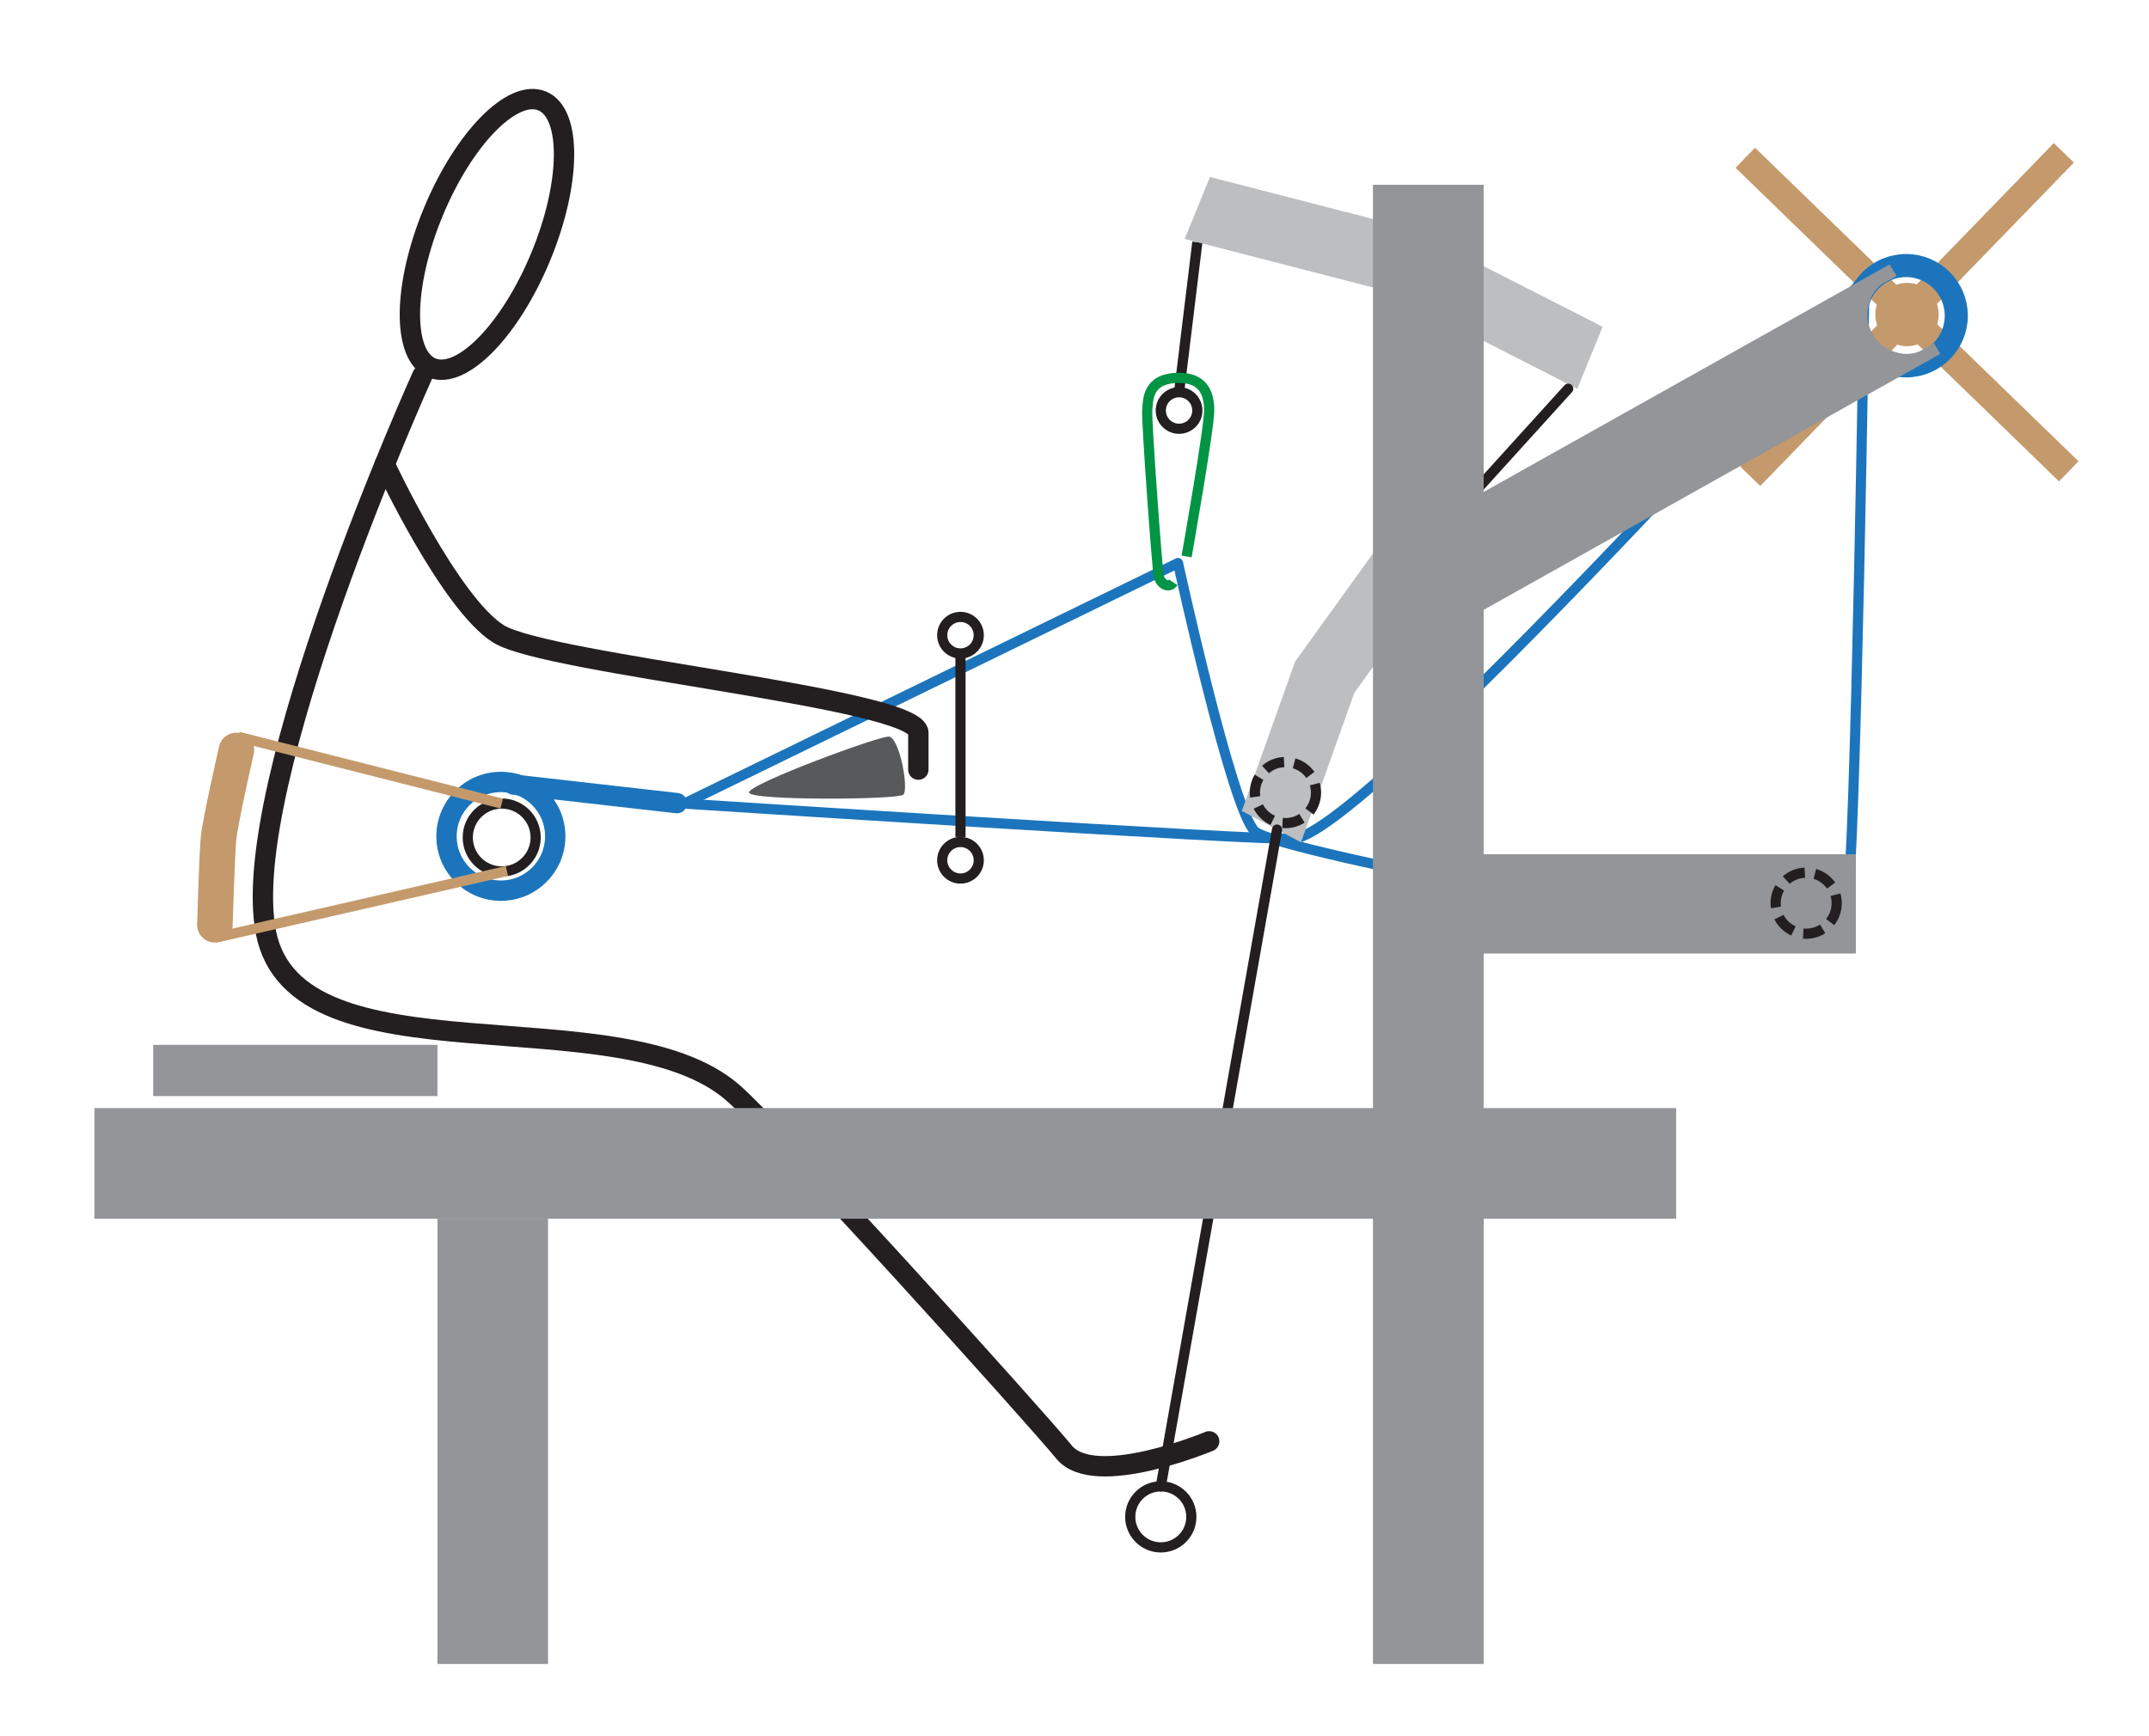 <?xml version="1.0" encoding="UTF-8" standalone="no"?>
<!-- Created with Inkscape (http://www.inkscape.org/) -->

<svg
   version="1.1"
   id="svg2"
   xml:space="preserve"
   width="281.333"
   height="227.333"
   viewBox="0 0 281.333 227.333"
   sodipodi:docname="BFSRH.svg"
   inkscape:version="1.1.2 (0a00cf5339, 2022-02-04)"
   xmlns:inkscape="http://www.inkscape.org/namespaces/inkscape"
   xmlns:sodipodi="http://sodipodi.sourceforge.net/DTD/sodipodi-0.dtd"
   xmlns="http://www.w3.org/2000/svg"
   xmlns:svg="http://www.w3.org/2000/svg"><defs
     id="defs6"><clipPath
       clipPathUnits="userSpaceOnUse"
       id="clipPath16"><path
         d="M 0,170.5 H 211 V 0 H 0 Z"
         id="path14" /></clipPath></defs><sodipodi:namedview
     id="namedview4"
     pagecolor="#ffffff"
     bordercolor="#666666"
     borderopacity="1.0"
     inkscape:pageshadow="2"
     inkscape:pageopacity="0.0"
     inkscape:pagecheckerboard="0"
     showgrid="false"
     inkscape:zoom="3.1979473"
     inkscape:cx="140.71527"
     inkscape:cy="113.51031"
     inkscape:window-width="1920"
     inkscape:window-height="1027"
     inkscape:window-x="0"
     inkscape:window-y="25"
     inkscape:window-maximized="1"
     inkscape:current-layer="g8" /><g
     id="g8"
     inkscape:groupmode="layer"
     inkscape:label="BFSRH"
     transform="matrix(1.333,0,0,-1.333,0,227.333)"><g
       id="g10"><g
         id="g12"
         clip-path="url(#clipPath16)"><g
           id="g18"
           transform="translate(52.606,88.275)"><path
             d="m 0,0 c 0,-1.841 -1.493,-3.334 -3.334,-3.334 -1.84,0 -3.333,1.493 -3.333,3.334 0,1.841 1.493,3.333 3.333,3.333 C -1.493,3.333 0,1.841 0,0 Z"
             style="fill:none;stroke:#231f20;stroke-width:1;stroke-linecap:butt;stroke-linejoin:miter;stroke-miterlimit:10;stroke-dasharray:none;stroke-opacity:1"
             id="path20" /></g><g
           id="g22"
           transform="translate(190.4,139.644)"><path
             d="m 0,0 c 0,-1.719 -1.395,-3.112 -3.113,-3.112 -1.717,0 -3.112,1.393 -3.112,3.112 0,1.72 1.395,3.112 3.112,3.112 C -1.395,3.112 0,1.72 0,0"
             style="fill:#c49a6c;fill-opacity:1;fill-rule:nonzero;stroke:none"
             id="path24" /></g><g
           id="g26"
           transform="translate(202.216,123.256)"><path
             d="m 0,0 -31.77,30.802 1.915,1.974 L 1.914,1.975 Z"
             style="fill:#c49a6c;fill-opacity:1;fill-rule:nonzero;stroke:none"
             id="path28" /></g><g
           id="g30"
           transform="translate(203.677,154.572)"><path
             d="m 0,0 -30.803,-31.77 -1.974,1.915 30.802,31.769 z"
             style="fill:#c49a6c;fill-opacity:1;fill-rule:nonzero;stroke:none"
             id="path32" /></g><g
           id="g34"
           transform="translate(117.591,130.219)"><path
             d="m 0,0 c 0,-0.991 -0.805,-1.794 -1.795,-1.794 -0.991,0 -1.795,0.803 -1.795,1.794 0,0.991 0.804,1.795 1.795,1.795 C -0.805,1.795 0,0.991 0,0 Z"
             style="fill:none;stroke:#231f20;stroke-width:1;stroke-linecap:butt;stroke-linejoin:miter;stroke-miterlimit:10;stroke-dasharray:none;stroke-opacity:1"
             id="path36" /></g><g
           id="g38"
           transform="translate(117.591,146.749)"><path
             d="M 0,0 -1.795,-14.735"
             style="fill:none;stroke:#231f20;stroke-width:1;stroke-linecap:butt;stroke-linejoin:miter;stroke-miterlimit:10;stroke-dasharray:none;stroke-opacity:1"
             id="path40" /></g><g
           id="g42"
           transform="translate(73.564,92.684)"><path
             d="M 0,0 C -0.166,0.805 13.005,5.666 13.772,5.501 14.799,5.281 15.715,0.307 15.148,-0.202 14.581,-0.71 0.165,-0.805 0,0"
             style="fill:#58595b;fill-opacity:1;fill-rule:nonzero;stroke:none"
             id="path44" /></g><g
           id="g46"
           transform="translate(50.423,93.474)"><path
             d="M 0,0 16.059,-1.824"
             style="fill:none;stroke:#1c75bc;stroke-width:2;stroke-linecap:round;stroke-linejoin:round;stroke-miterlimit:10;stroke-dasharray:none;stroke-opacity:1"
             id="path48" /></g><g
           id="g50"
           transform="translate(192.127,139.53)"><path
             d="m 0,0 c 0,-2.72 -2.206,-4.926 -4.927,-4.926 -2.718,0 -4.925,2.206 -4.925,4.926 0,2.72 2.207,4.926 4.925,4.926 C -2.206,4.926 0,2.72 0,0 Z"
             style="fill:none;stroke:#1c75bc;stroke-width:2.269;stroke-linecap:butt;stroke-linejoin:miter;stroke-miterlimit:10;stroke-dasharray:none;stroke-opacity:1"
             id="path52" /></g><g
           id="g54"
           transform="translate(66.482,91.65)"><path
             d="m 0,0 c 0,0 57.865,-3.751 60.612,-3.484 7.267,0.707 56.391,55.44 56.391,55.44"
             style="fill:none;stroke:#1c75bc;stroke-width:1;stroke-linecap:round;stroke-linejoin:round;stroke-miterlimit:10;stroke-dasharray:none;stroke-opacity:1"
             id="path56" /></g><g
           id="g58"
           transform="translate(54.53,88.39)"><path
             d="m 0,0 c 0,-2.949 -2.39,-5.339 -5.339,-5.339 -2.949,0 -5.339,2.39 -5.339,5.339 0,2.949 2.39,5.339 5.339,5.339 C -2.39,5.339 0,2.949 0,0 Z"
             style="fill:none;stroke:#1c75bc;stroke-width:2;stroke-linecap:butt;stroke-linejoin:miter;stroke-miterlimit:10;stroke-dasharray:none;stroke-opacity:1"
             id="path60" /></g><g
           id="g62"
           transform="translate(67.214,91.608)"><path
             d="m 0,0 48.479,23.626 c 0,0 5.28,-24.233 7.55,-26.358 2.268,-2.125 52.262,-11.25 54.14,-11.125 1.878,0.125 3.128,0.25 4.003,4 0.875,3.75 1.723,61.437 1.723,61.437"
             style="fill:none;stroke:#1c75bc;stroke-width:1;stroke-linecap:round;stroke-linejoin:round;stroke-miterlimit:10;stroke-dasharray:none;stroke-opacity:1"
             id="path64" /></g><g
           id="g66"
           transform="translate(115.22,113.343)"><path
             d="m 0,0 c -0.418,-0.644 -1.25,-0.166 -1.417,0.584 -0.166,0.75 -1.218,15.253 -1.134,16.292 0.083,1.038 -0.021,3.2 3.126,3.205 2.292,0.003 2.959,-1.41 2.959,-3.205 0,-1.795 -2.219,-14.34 -2.219,-14.34"
             style="fill:none;stroke:#009444;stroke-width:1;stroke-linecap:butt;stroke-linejoin:miter;stroke-miterlimit:10;stroke-dasharray:none;stroke-opacity:1"
             id="path68" /></g><g
           id="g70"
           transform="translate(154.909,132.356)"><path
             d="m 0,0 -18.948,9.657 -19.618,5.058 2.489,6.086 19.599,-5.051 18.965,-9.663 z"
             style="fill:#bcbec0;fill-opacity:1;fill-rule:nonzero;stroke:none"
             id="path72" /></g><g
           id="g74"
           transform="translate(142.685,115.921)"><path
             d="m 0,0 -9.672,-13.425 -5.243,-14.694 -5.811,3.081 5.238,14.681 9.678,13.438 z"
             style="fill:#bcbec0;fill-opacity:1;fill-rule:nonzero;stroke:none"
             id="path76" /></g><g
           id="g78"
           transform="translate(117.002,21.537)"><path
             d="m 0,0 c 0,-1.655 -1.343,-2.998 -3.001,-2.998 -1.657,0 -3,1.343 -3,2.998 0,1.655 1.343,2.998 3,2.998 C -1.343,2.998 0,1.655 0,0 Z"
             style="fill:none;stroke:#231f20;stroke-width:1;stroke-linecap:butt;stroke-linejoin:miter;stroke-miterlimit:10;stroke-dasharray:none;stroke-opacity:1"
             id="path80" /></g><g
           id="g82"
           transform="translate(125.42,89.049)"><path
             d="M 0,0 -11.418,-64.515"
             style="fill:none;stroke:#231f20;stroke-width:1;stroke-linecap:round;stroke-linejoin:round;stroke-miterlimit:10;stroke-dasharray:none;stroke-opacity:1"
             id="path84" /></g><g
           id="g86"
           transform="translate(154.012,132.356)"><path
             d="M 0,0 -13.736,-15.156"
             style="fill:none;stroke:#231f20;stroke-width:1;stroke-linecap:round;stroke-linejoin:round;stroke-miterlimit:10;stroke-dasharray:none;stroke-opacity:1"
             id="path88" /></g><g
           id="g90"
           transform="translate(96.124,108.146)"><path
             d="m 0,0 c 0,-0.991 -0.804,-1.795 -1.795,-1.795 -0.991,0 -1.794,0.804 -1.794,1.795 0,0.991 0.803,1.795 1.794,1.795 C -0.804,1.795 0,0.991 0,0 Z"
             style="fill:none;stroke:#231f20;stroke-width:1;stroke-linecap:butt;stroke-linejoin:miter;stroke-miterlimit:10;stroke-dasharray:none;stroke-opacity:1"
             id="path92" /></g><g
           id="g94"
           transform="translate(96.124,86.037)"><path
             d="m 0,0 c 0,-0.991 -0.804,-1.794 -1.795,-1.794 -0.991,0 -1.794,0.803 -1.794,1.794 0,0.991 0.803,1.795 1.794,1.795 C -0.804,1.795 0,0.991 0,0 Z"
             style="fill:none;stroke:#231f20;stroke-width:1;stroke-linecap:butt;stroke-linejoin:miter;stroke-miterlimit:10;stroke-dasharray:none;stroke-opacity:1"
             id="path96" /></g><g
           id="g98"
           transform="translate(94.329,106.352)"><path
             d="M 0,0 V -18.03"
             style="fill:none;stroke:#231f20;stroke-width:1;stroke-linecap:butt;stroke-linejoin:miter;stroke-miterlimit:10;stroke-dasharray:none;stroke-opacity:1"
             id="path100" /></g><g
           id="g102"
           transform="translate(42.544,149.699)"><path
             d="m 0,0 c -2.994,-7.241 -3.057,-14.088 -0.14,-15.294 2.917,-1.206 7.708,3.687 10.702,10.927 2.994,7.242 3.057,14.089 0.14,15.295 C 7.785,12.133 2.994,7.241 0,0 Z"
             style="fill:none;stroke:#231f20;stroke-width:2;stroke-linecap:round;stroke-linejoin:round;stroke-miterlimit:10;stroke-dasharray:none;stroke-opacity:1"
             id="path104" /></g><g
           id="g106"
           transform="translate(41.484,133.655)"><path
             d="m 0,0 c 0,0 -18.2,-40.283 -15.365,-54.715 2.957,-15.054 34.611,-6 45.827,-15.714 4.432,-3.838 29.558,-31.663 32.558,-35.327 3,-3.663 14.249,1.059 14.249,1.059"
             style="fill:none;stroke:#231f20;stroke-width:2;stroke-linecap:round;stroke-linejoin:round;stroke-miterlimit:10;stroke-dasharray:none;stroke-opacity:1"
             id="path108" /></g><g
           id="g110"
           transform="translate(37.782,124.941)"><path
             d="m 0,0 c 0,0 6.382,-13.667 11.178,-16.667 4.796,-3 41.23,-6.323 41.23,-9.704 V -30"
             style="fill:none;stroke:#231f20;stroke-width:2;stroke-linecap:round;stroke-linejoin:round;stroke-miterlimit:10;stroke-dasharray:none;stroke-opacity:1"
             id="path112" /></g><g
           id="g114"
           transform="translate(22.843,79.486)"><path
             d="m 0,0 c -0.118,-0.959 -0.991,-1.641 -1.95,-1.523 -0.959,0.117 -1.641,0.992 -1.524,1.95 0,0 0.179,6.783 0.366,8.555 0.186,1.772 1.74,8.566 1.74,8.566 0.118,0.959 0.991,1.641 1.951,1.523 0.958,-0.118 1.641,-0.991 1.522,-1.95 0,0 -1.615,-7.038 -1.755,-8.69 C 0.21,6.779 0,0 0,0"
             style="fill:#c49a6c;fill-opacity:1;fill-rule:nonzero;stroke:none"
             id="path116" /></g><g
           id="g118"
           transform="translate(21.528,78.515)"><path
             d="M 0,0 28.253,6.469"
             style="fill:none;stroke:#c49a6c;stroke-width:1;stroke-linecap:butt;stroke-linejoin:miter;stroke-miterlimit:10;stroke-dasharray:none;stroke-opacity:1"
             id="path120" /></g><g
           id="g122"
           transform="translate(49.272,91.608)"><path
             d="M 0,0 -25.847,6.553"
             style="fill:none;stroke:#c49a6c;stroke-width:1;stroke-linecap:butt;stroke-linejoin:miter;stroke-miterlimit:10;stroke-dasharray:none;stroke-opacity:1"
             id="path124" /></g><path
           d="M 164.617,50.826 H 9.273 v 10.869 h 155.344 z"
           style="fill:#939598;fill-opacity:1;fill-rule:nonzero;stroke:none"
           id="path126" /><path
           d="M 145.711,7.088 H 134.839 V 152.39 h 10.872 z"
           style="fill:#939598;fill-opacity:1;fill-rule:nonzero;stroke:none"
           id="path128" /><path
           d="M 53.824,7.088 H 42.961 v 43.738 h 10.863 z"
           style="fill:#939598;fill-opacity:1;fill-rule:nonzero;stroke:none"
           id="path130" /><path
           d="M 42.961,62.873 H 15.046 v 5.031 h 27.915 z"
           style="fill:#939598;fill-opacity:1;fill-rule:nonzero;stroke:none"
           id="path132" /><path
           d="m 182.262,76.876 h -36.551 v 9.75 h 36.551 z"
           style="fill:#939598;fill-opacity:1;fill-rule:nonzero;stroke:none"
           id="path134" /><g
           id="g136"
           transform="translate(189.931,136.844)"><path
             d="m 0,0 0.613,-1.07 -45.297,-25.4 -4.973,8.796 45.298,25.4 0.697,-1.15 -1.25,-0.667 C -6.415,5.038 -7.052,2.6 -6.057,0.884 c 0.998,-1.717 3.362,-2.458 4.865,-1.586 z"
             style="fill:#939598;fill-opacity:1;fill-rule:nonzero;stroke:none"
             id="path138" /></g><g
           id="g140"
           transform="translate(180.384,81.821)"><path
             d="m 0,0 c 0,-1.657 -1.343,-3 -3,-3 -1.657,0 -3,1.343 -3,3 0,1.657 1.343,3 3,3 1.657,0 3,-1.343 3,-3 z"
             style="fill:none;stroke:#231f20;stroke-width:1;stroke-linecap:butt;stroke-linejoin:miter;stroke-miterlimit:10;stroke-dasharray:2, 1;stroke-dashoffset:0;stroke-opacity:1"
             id="path142" /></g><g
           id="g144"
           transform="translate(129.245,92.685)"><path
             d="m 0,0 c 0,-1.657 -1.343,-3 -3,-3 -1.658,0 -3.002,1.343 -3.002,3 0,1.657 1.344,3 3.002,3 1.657,0 3,-1.343 3,-3 z"
             style="fill:none;stroke:#231f20;stroke-width:1;stroke-linecap:butt;stroke-linejoin:miter;stroke-miterlimit:10;stroke-dasharray:2, 1;stroke-dashoffset:0;stroke-opacity:1"
             id="path146" /></g></g></g></g></svg>
